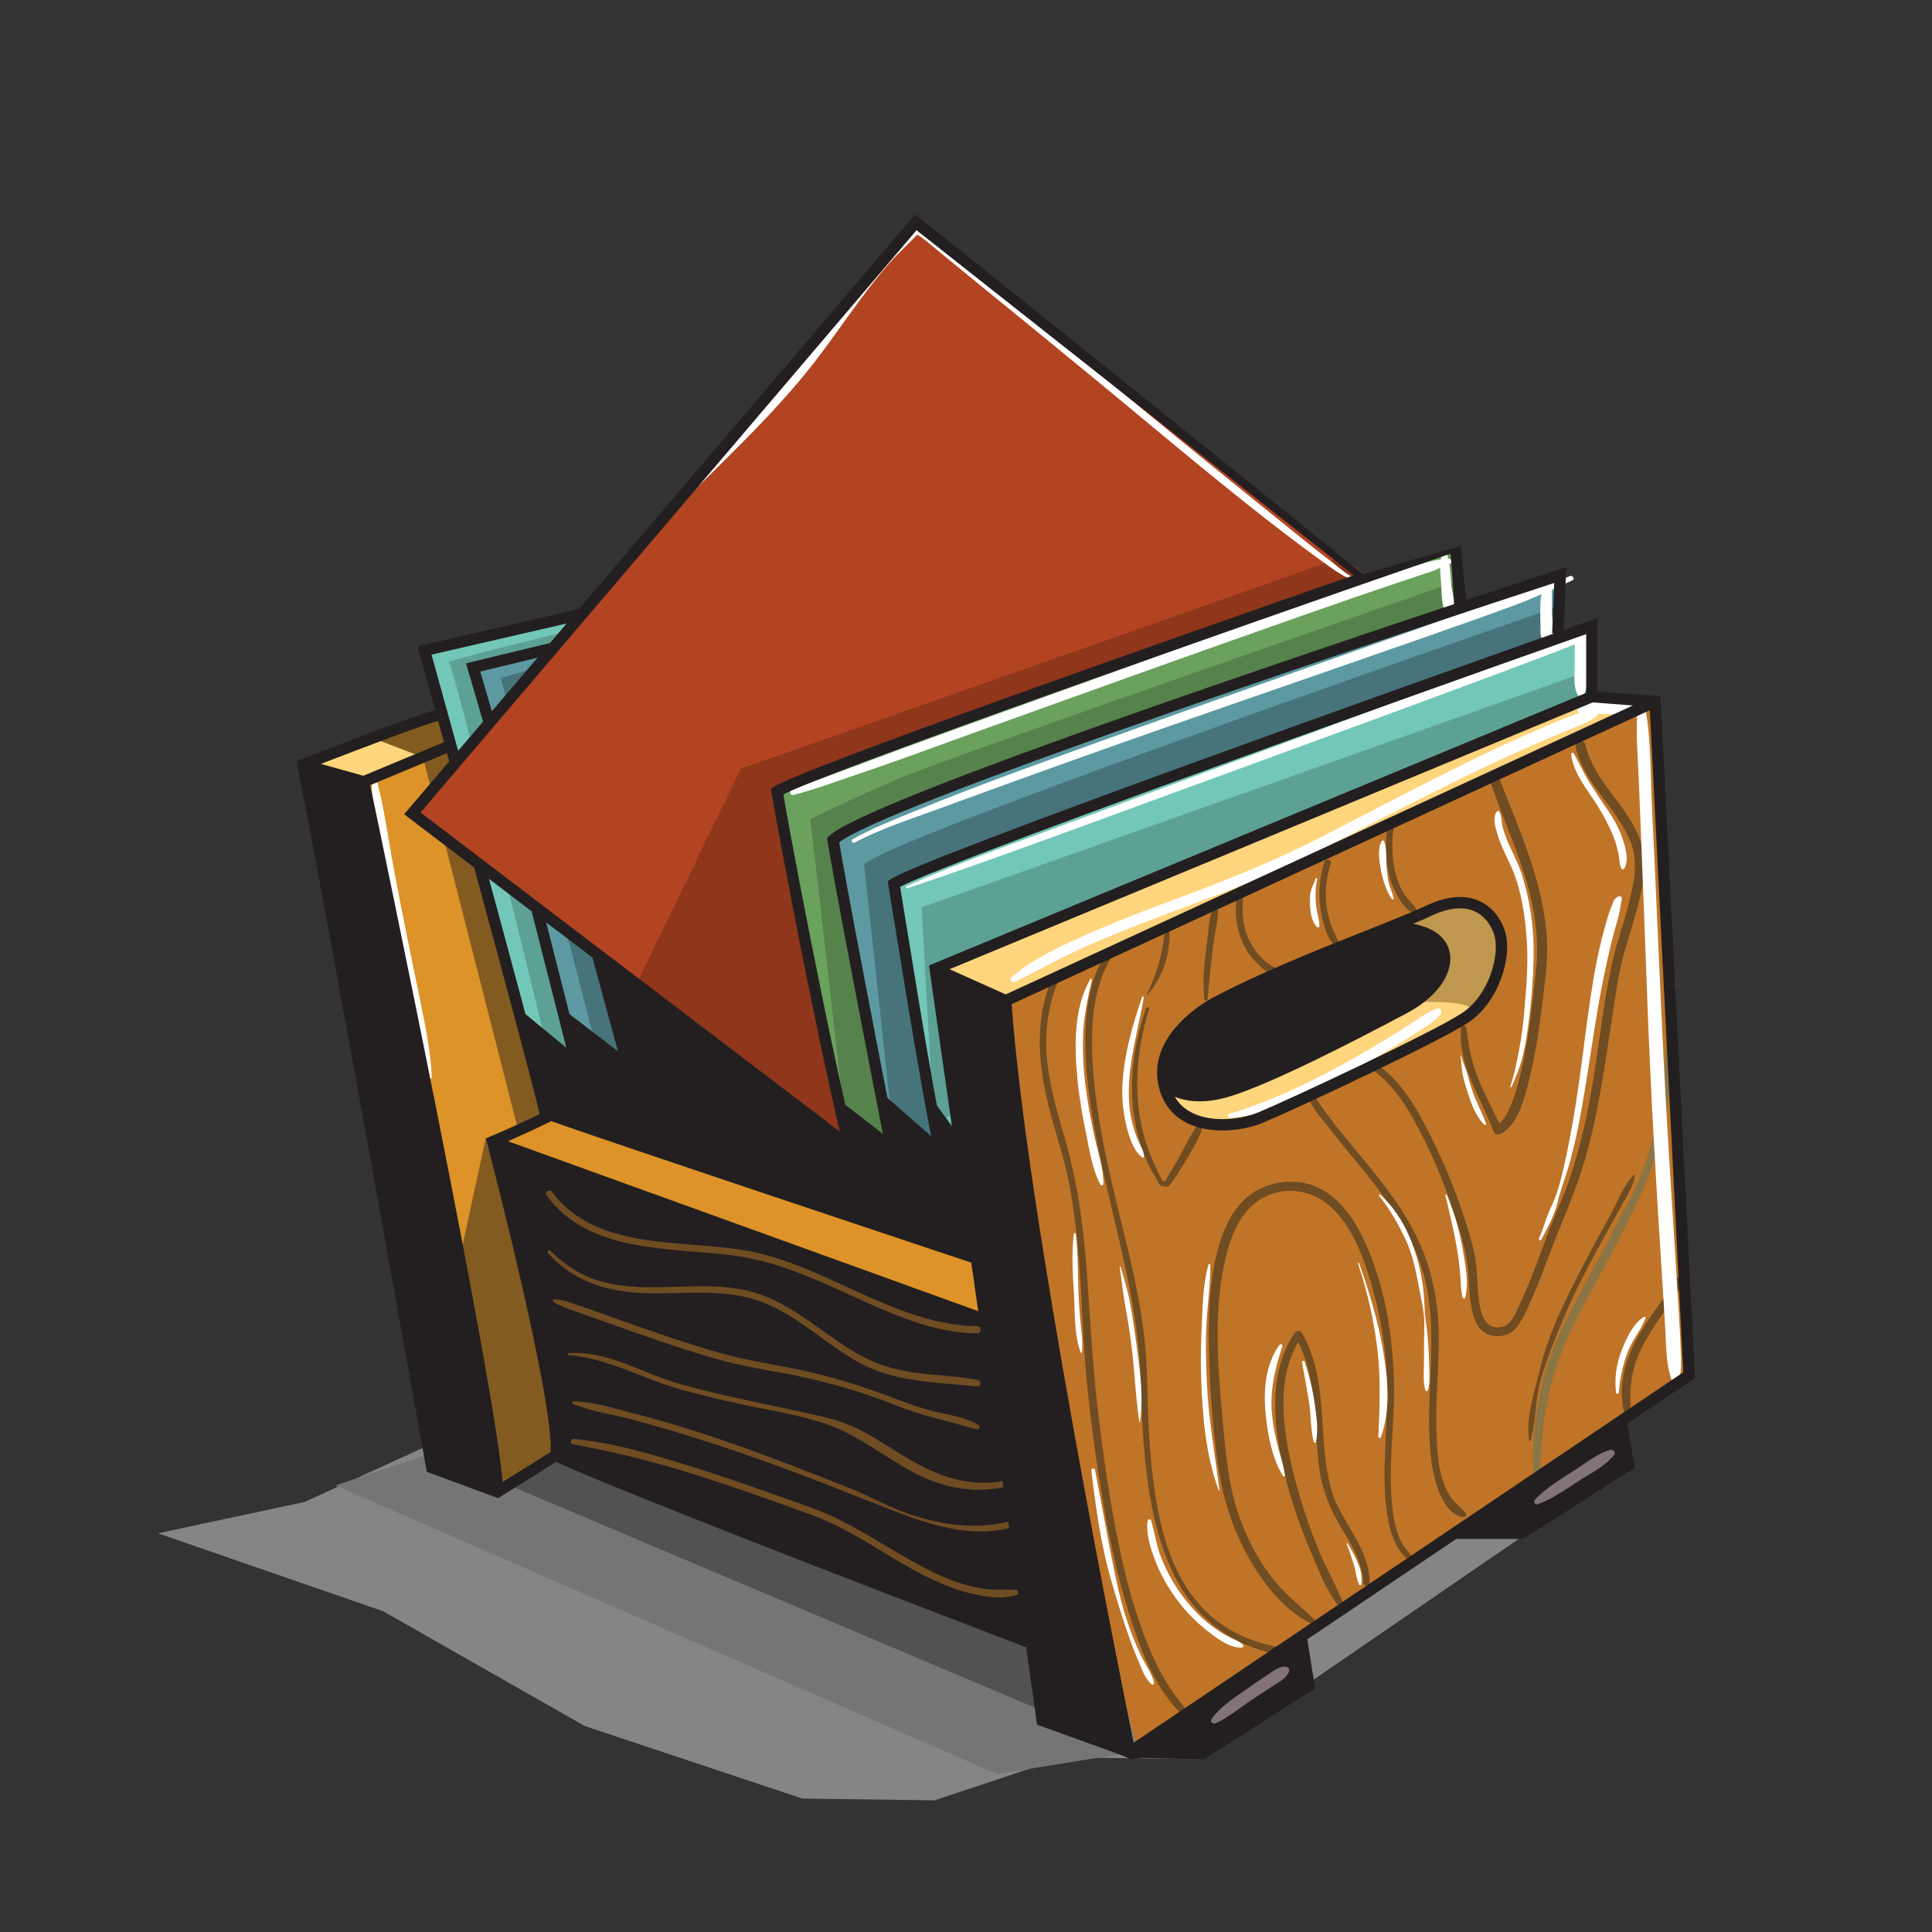 <?xml version="1.0" encoding="iso-8859-1"?>
<!-- Generator: Adobe Illustrator 21.1.0, SVG Export Plug-In . SVG Version: 6.00 Build 0)  -->
<svg version="1.1" id="Layer_1" xmlns="http://www.w3.org/2000/svg" xmlns:xlink="http://www.w3.org/1999/xlink" x="0px" y="0px"
	 viewBox="0 0 1000 1000" style="enable-background:new 0 0 1000 1000;" xml:space="preserve">
<rect x="0" y="0" width="1000" height="1000" fill="#333333" stroke="none"/>
<g>
	<g>
		<path style="fill:#F5F5F5;" d="M286.49,620.823l-0.232-1.073c0.184-0.039,0.36-0.072,0.543-0.111
			C286.698,620.041,286.595,620.437,286.49,620.823z M617.222,640.788c-5.929,0.987-11.851,2.01-17.764,3.06
			C603.823,641.931,610.24,641.121,617.222,640.788z"/>
	</g>
</g>
<g>
	<g>
		<polygon style="fill:#858585;" points="621.35,910.549 550.538,909.623 483.668,931.854 415.334,930.926 302.618,893.362 
			198.308,833.958 81.757,793.635 157.594,777.435 223.738,747.218 293.55,739.798 415.555,778.945 529.718,840.114 
			653.488,879.856 637.362,886.7 634.444,902.409 		"/>
		<polygon style="fill:#525252;" points="256.706,772.209 538.692,890.542 533.656,849.419 287.759,753.745 		"/>
		<polygon style="fill:#757575;" points="589.077,906.458 516.032,918.236 173.622,768.852 223.976,752.066 		"/>
	</g>
	<path style="fill:#DD9328;" d="M189.567,404.62l43.27-19.306c0,0,56.645,220.291,57.904,232.879
		c1.259,12.587,12.589,125.88,12.589,125.88l-46.624,28.136c0,0-20.093-131.358-32.681-191.78
		C211.438,520.007,189.567,404.62,189.567,404.62z"/>
	<path style="fill:#231F20;" d="M156.837,396.228l32.73,8.393c0,0,33.569,175.402,41.122,206.454
		c7.553,31.052,26.017,161.135,26.017,161.135l-36.087-14.268L156.837,396.228z"/>
	<polygon style="fill:#835B21;" points="268.456,585.896 218.941,392.032 232.837,385.315 282.723,579.183 	"/>
	<polygon style="fill:#5D99A1;" points="245.426,346.292 281.932,337.481 324.685,547.852 290.743,526.301 	"/>
	<polygon style="fill:#46747A;" points="324.686,551.208 270.975,352.588 277.129,345.874 259.225,350.91 308.461,541.697 	"/>
	<polygon style="fill:#73C7B8;" points="269.343,530.077 218.991,337.481 300.812,317.34 281.932,337.481 245.426,346.292 
		297.83,546.173 	"/>
	<path style="fill:#5DA195;" d="M297.27,549.53l-15.665-13.428c0,0-43.641-180.157-49.236-193.585
		c12.309-3.917,60.985-15.666,60.985-15.666l-6.714,9.511l-41.214,9.93L297.27,549.53z"/>
	<polygon style="fill:#B34422;" points="435.501,591.754 736.354,321.111 473.995,115.109 213.423,420.998 	"/>
	<path style="fill:#73C7B8;" d="M464.002,458.332c0,0,68.817-30.772,171.205-66.02c22.94-7.834,187.99-67.14,187.99-67.14
		l1.119,35.248L486.941,501.973l14.546,119.173h-8.951C492.536,621.146,464.002,497.496,464.002,458.332z"/>
	<polygon style="fill:#5DA195;" points="483.337,582.944 477.043,469.652 824.034,346.713 824.316,360.421 	"/>
	<path style="fill:#C07427;" d="M521.068,519.597l334.874-156.94l18.883,349.946L589.077,906.458c0,0-28.952-103.222-40.281-185.044
		C537.466,639.592,521.068,519.597,521.068,519.597z"/>
	<path style="fill:#231F20;" d="M255.867,591.771l252.612,90.639l25.177,167.009l-245.898-95.674c0,0-6.714-46.997-11.749-73.014
		C270.974,654.715,255.867,591.771,255.867,591.771z"/>
	<polygon style="fill:#DD9328;" points="255.867,591.771 285.707,576.652 502.221,650.922 508.479,682.41 	"/>
	<path style="fill:#8F361B;" d="M329.763,508.675l53.669-110.768c0,0,303.806-106.584,309.68-109.102
		c10.91,5.036,12.589,8.393,12.589,8.393S409.449,403.781,401.056,410.495c3.357,12.589,37.766,180.438,37.766,180.438
		L329.763,508.675z"/>
	<polygon style="fill:#231F20;" points="754.377,793.19 787.947,793.19 844.176,757.102 839.141,737.8 	"/>
	<polygon style="fill:#231F20;" points="588.207,905.648 621.777,905.648 678.006,869.56 672.971,850.258 	"/>
	<path style="fill:#231F20;" d="M601.635,559.041c0,0-4.196-13.428,10.071-26.017c14.267-12.588,38.605-23.498,38.605-23.498
		l72.175-29.374c0,0,22.659,2.518,24.338,12.589c1.679,10.07-6.714,20.98-13.428,26.017c-6.714,5.035-93.156,44.479-93.156,44.479
		S602.475,572.469,601.635,559.041z"/>
	<path style="fill:#6AA15D;" d="M442.74,606.599c0,0-41.963-182.395-39.165-199.74c12.309-5.035,350.246-123.647,350.246-123.647
		l2.238,30.772c0,0-307.164,101.269-323.389,120.851c2.798,18.463,32.45,177.359,32.45,177.359L442.74,606.599z"/>
	<path style="fill:#5D99A1;" d="M465.12,612.193l-32.45-177.359c0,0,57.069-31.332,182.955-73.294
		c29.654-8.953,191.348-63.223,191.348-63.223l-0.559,32.449c0,0-331.78,115.256-342.411,127.565
		c1.119,12.869,24.618,148.266,28.534,162.814C477.43,616.669,465.12,612.193,465.12,612.193z"/>
	<path style="fill:#46747A;" d="M485.26,590.933l-21.258-132.601c0,0,148.543-59.586,182.952-71.336
		c34.409-11.749,159.459-56.229,159.459-56.229l-0.003-16.784c0,0-347.446,120.012-359.195,133.44
		c2.518,21.82,13.464,124.194,13.464,124.194L485.26,590.933z"/>
	<path style="fill:#56824B;" d="M460.082,589.254l-27.413-154.42c0,0,16.224-10.911,38.883-20.143
		c22.659-9.231,284.506-100.708,284.506-100.708l-0.842-13.429c0,0-261.844,90.638-287.86,101.548
		c-26.017,10.91-47.864,21.898-47.864,21.898l17.269,151.391L460.082,589.254z"/>
	<polygon style="fill:#231F20;" points="269.295,522.674 297.83,546.173 291.116,522.114 324.685,547.852 309.579,495.259 
		349.862,526.031 438.822,590.933 433.227,568.553 460.082,589.254 453.929,563.517 485.26,590.933 480.225,565.755 
		495.331,586.457 505.962,650.239 389.027,612.753 282.723,576.386 	"/>
	<polygon style="fill:#FFD57D;" points="156.837,396.228 189.567,404.62 232.837,385.315 227.803,367.692 	"/>
	<path style="fill:#231F20;" d="M674.649,848.58l1.679,18.463l-56.229,37.766l-34.409,5.875l-46.997-20.142l-54.551-386.891
		l36.927,15.945c0,0,19.302,161.974,31.052,212.328c11.749,50.354,31.891,172.045,31.891,172.045L674.649,848.58z"/>
	<polygon style="fill:#FFD57D;" points="486.941,501.973 521.07,517.079 853.969,363.777 824.316,360.421 	"/>
	<g>
		<path style="fill:#FFD57D;" d="M725.843,480.991c0,0,18.464,0,20.981,11.75c2.518,11.749-3.357,19.303-13.428,26.017
			c-10.071,6.714-80.848,39.165-93.156,44.479c-12.309,5.315-34.409,5.035-38.605-4.196c3.357,9.232,9.232,27.695,42.802,22.659
			c22.659-9.231,118.333-57.907,118.333-57.907s20.142-21.82,14.268-39.444c-5.875-17.624-19.303-20.142-26.856-17.624
			C742.628,469.242,725.843,480.991,725.843,480.991z"/>
		<path style="opacity:0.5;fill:#835B21;" d="M722.486,480.152c0,0,22.659-1.679,24.338,12.589
			c1.679,14.267-13.428,26.017-13.428,26.017s28.534-1.679,29.373,5.035c7.554-10.91,19.303-26.017,14.268-39.444
			c-5.036-13.428-19.303-20.142-26.856-17.624C742.628,469.242,722.486,480.152,722.486,480.152z"/>
	</g>
	<polygon style="fill:#835B21;" points="218.941,392.032 192.924,381.961 227.803,367.692 232.837,385.315 	"/>
	<path style="fill:#835B21;" d="M251.392,589.255l-13.428,62.104l18.743,120.851l31.052-18.464c0,0-6.155-64.9-13.428-89.518
		C267.058,639.609,251.392,589.255,251.392,589.255z"/>
	<polygon style="fill:#858585;" points="792.164,792.373 755.237,792.373 675.51,847.763 677.188,866.226 677.188,871.262 	"/>
</g>
<g>
	<g>
		<path style="fill:#6F4C22;" d="M296.491,747.543c21.299,3.931,42.005,8.964,62.665,15.536c20.7,6.587,41.231,13.82,61.62,21.315
			c18.726,6.883,35.102,18.878,52.488,28.412c8.256,4.527,16.862,8.472,25.933,11.056c8.197,2.334,18.874,4.351,27.157,1.672
			c1.475-0.477,1.129-2.49-0.354-2.614c-4.477-0.374-8.974,0.115-13.479-0.238c-4.977-0.392-9.874-1.533-14.645-2.962
			c-9.554-2.859-18.489-7.527-27.135-12.42c-16.878-9.552-32.956-20.651-51.367-27.157c-20.163-7.125-40.252-14.464-60.678-20.813
			c-19.962-6.204-40.918-12.671-61.832-14.535C295.293,744.653,294.944,747.258,296.491,747.543L296.491,747.543z"/>
	</g>
	<g>
		<path style="fill:#6F4C22;" d="M296.681,726.713c9.163,3.788,19.501,5.177,29.081,7.689c9.718,2.55,19.378,5.331,28.981,8.287
			c19.999,6.158,39.866,13.033,59.445,20.421c18.321,6.913,36.407,14.467,54.769,21.259c17.358,6.421,36.599,11.251,54.956,6.2
			c2.028-0.558,1.175-3.641-0.865-3.142c-19.335,4.721-38.122,1.723-56.533-5.241c-8.731-3.303-16.777-7.919-25.417-11.391
			c-9.718-3.905-19.463-7.743-29.245-11.489c-19.085-7.308-38.197-14.311-57.732-20.344c-9.601-2.965-19.269-5.693-29.011-8.155
			c-9.118-2.306-18.776-5.404-28.247-5.447C296.028,725.357,296.003,726.433,296.681,726.713L296.681,726.713z"/>
	</g>
	<g>
		<path style="fill:#6F4C22;" d="M294.345,701.351c21.025,1.863,38.821,12.562,58.804,18.066
			c12.132,3.341,24.297,6.195,36.637,8.678c12.362,2.488,24.894,4.68,36.892,8.625c16.387,5.389,30.188,16.706,45.172,24.891
			c15.316,8.367,31.562,11.67,48.811,7.974c2.061-0.442,1.182-3.552-0.865-3.143c-18.239,3.648-34.669-2.473-50.189-11.744
			c-6.852-4.094-13.529-8.474-20.453-12.447c-7.964-4.57-15.946-7.338-24.883-9.348c-23.926-5.38-48.051-9.85-71.706-16.343
			c-19.554-5.366-37.27-17.537-58.219-16.173C293.719,700.428,293.728,701.296,294.345,701.351L294.345,701.351z"/>
	</g>
	<g>
		<path style="fill:#6F4C22;" d="M286.455,673.746c3.392,2.456,7.466,3.617,11.376,5.014c4.921,1.757,9.843,3.517,14.768,5.267
			c9.835,3.496,19.669,6.992,29.555,10.344c9.857,3.344,19.777,6.504,29.794,9.335c10.206,2.885,20.44,4.71,30.87,6.544
			c16.778,2.95,33.071,7.165,49.168,12.748c9.153,3.175,17.802,7.116,27.191,9.694c4.675,1.284,9.387,2.436,14.072,3.688
			c4.102,1.096,8.117,2.65,12.289,3.411c1.309,0.238,2.107-1.433,0.919-2.182c-6.777-4.273-16.14-5.321-23.81-7.285
			c-9.397-2.406-18.024-6.002-27.09-9.295c-16.527-6.002-33.271-10.588-50.551-13.816c-9.868-1.845-19.644-3.476-29.344-6.106
			c-10.49-2.846-20.846-6.178-31.147-9.64c-9.909-3.33-19.755-6.847-29.603-10.353c-4.943-1.761-9.885-3.522-14.851-5.219
			c-4.313-1.473-8.664-3.309-13.27-3.389C286.078,672.494,285.951,673.382,286.455,673.746L286.455,673.746z"/>
	</g>
	<g>
		<path style="fill:#6F4C22;" d="M283.657,648.608c13.13,14.688,30.624,20.048,49.84,20.715c19.101,0.662,38.785-2.451,57.369,3.385
			c20.253,6.358,35.544,22.485,53.821,32.591c18.354,10.147,40.751,10.238,61.168,12.33c1.865,0.191,2.238-2.848,0.438-3.245
			c-9.72-2.146-19.918-2.337-29.788-3.511c-11.181-1.33-21.272-3.862-31.168-9.34c-17.556-9.719-31.955-24.205-51.022-31.271
			c-17.429-6.458-36.759-4.12-54.921-3.973c-9.2,0.074-18.438-0.458-27.375-2.778c-10.417-2.705-19.588-8.549-27.13-16.135
			C284.091,646.571,282.912,647.775,283.657,648.608L283.657,648.608z"/>
	</g>
	<g>
		<path style="fill:#6F4C22;" d="M282.826,618.622c22.037,30.534,64.576,26.845,97.746,31.391
			c21.32,2.922,40.527,11.626,59.944,20.497c20.411,9.325,42.438,19.596,65.34,19.582c2.34-0.002,2.334-3.583,0-3.626
			c-44.024-0.827-79.371-32.918-122.177-39.591c-32.481-5.065-75.925-0.095-97.958-29.945
			C284.455,615.218,281.555,616.859,282.826,618.622L282.826,618.622z"/>
	</g>
	<g>
		<path style="fill:#6F4C22;" d="M544.418,506.508c-9.668,23.194-6.771,47.25-0.389,70.869c3.131,11.586,6.955,22.971,9.236,34.769
			c2.6,13.449,4.154,27.087,5.237,40.735c1.792,22.588,2.106,45.251,4.571,67.784c1.842,16.833,4.08,33.64,6.783,50.355
			c3.562,22.027,8.184,43.997,14.909,65.291c5.483,17.364,12.637,36.354,25.562,49.65c1.647,1.695,4.075-0.813,2.563-2.563
			c-10.509-12.167-17.211-26.881-22.514-41.931c-6.252-17.747-10.388-36.17-13.786-54.651c-3.302-17.954-5.849-36.03-8.01-54.154
			c-2.36-19.772-3.796-39.485-5.007-59.364c-1.713-28.149-4.298-56.064-12.176-83.236c-3.812-13.149-7.722-26.32-9.301-39.965
			c-1.688-14.579,0.121-29.075,5.769-42.637C548.757,505.33,545.292,504.41,544.418,506.508L544.418,506.508z"/>
	</g>
	<g>
		<path style="fill:#6F4C22;" d="M572.315,493.502c-7.898,12.669-10.215,27.704-10.523,42.397
			c-0.377,18.013,2.416,36.061,5.768,53.705c6.778,35.68,17.958,70.9,21.671,107.106c1.542,15.032,1.369,30.265,2.37,45.343
			c1.055,15.913,2.805,31.874,6.779,47.348c3.666,14.275,9.034,28.275,18.162,40.003c9.307,11.956,22.119,20.58,36.644,24.862
			c2.727,0.804,5.51,1.414,8.301,1.946c2.291,0.438,3.256-3.086,0.964-3.496c-16.268-2.907-30.866-9.913-41.869-22.42
			c-10.165-11.553-16.231-26.753-19.694-41.586c-3.721-15.94-5.333-32.27-6.255-48.586c-0.849-15.021-0.565-30.175-2.062-45.149
			c-3.472-34.773-14.848-68.515-21.395-102.76c-3.355-17.552-5.981-35.376-5.961-53.283c0.017-14.964,2.16-30.699,10.15-43.647
			C576.567,493.34,573.518,491.574,572.315,493.502L572.315,493.502z"/>
	</g>
	<g>
		<path style="fill:#6F4C22;" d="M680.505,838.448c-8.019-7.578-16.39-14.172-23.093-23.081
			c-6.513-8.656-11.523-18.406-15.304-28.533c-6.043-16.188-7.566-32.983-9.12-50.021c-2.614-28.645-5.28-58.969,1.732-87.192
			c2.9-11.673,8.311-24.037,19.463-29.903c11.097-5.836,24.522-3.829,33.838,4.209c10.324,8.908,16.017,22.621,20.119,35.283
			c4.497,13.88,7.475,28.261,8.982,42.772c1.865,17.94,0.235,35.665-0.331,53.629c-0.337,10.717-0.214,21.572,1.896,32.121
			c0.878,4.386,2.303,8.632,4.414,12.579c0.979,1.831,2.194,3.496,3.618,5.002c0.738,0.781,1.575,1.462,2.402,2.143
			c0.205,0.169,2.034-1.205,0.672-0.757c-0.834,0.273-1.307,1.441-0.553,2.094c0.736,0.641,1.703,1.053,2.548,1.517
			c1.553,0.854,2.931-1.627,1.367-2.337c-0.745-0.34-1.724-0.646-2.396-1.147c-0.101,0.764-0.2,1.527-0.3,2.291
			c0.54-0.225,2.131-0.863,1.28-2.176c-1.847-2.848-4.362-5.087-6.021-8.16c-4.059-7.523-5.056-16.671-5.575-25.052
			c-1.104-17.788,1.413-35.507,1.411-53.28c-0.002-26.444-4.408-55.072-15.765-79.085c-5.18-10.95-12.904-21.935-24.298-26.998
			c-10.689-4.75-24.26-3.147-33.782,3.57c-10.154,7.164-15.094,19.543-17.957,31.188c-3.59,14.594-4.205,29.915-4.062,44.88
			c0.201,21.289,1.83,43.121,4.77,64.223c2.266,16.277,7.144,32.056,15.018,46.508c7.457,13.689,19.011,29.043,33.468,35.732
			C680.205,841.049,681.632,839.514,680.505,838.448L680.505,838.448z"/>
	</g>
	<g>
		<path style="fill:#6F4C22;" d="M695.788,831.505c-3.549-9.799-9.001-18.963-13.006-28.614
			c-5.134-12.374-9.37-25.112-12.715-38.083c-5.892-22.843-10.671-52.244,3.703-73.001c-1.152,0-2.305,0-3.457,0
			c12.284,20.873,9.326,45.351,12.591,68.422c1.531,10.821,5.208,20.146,10.733,29.503c5.476,9.273,11.532,18.379,12.026,29.483
			c0.093,2.09,3.251,2.11,3.259,0c0.04-9.983-4.555-18.617-9.488-27.015c-2.581-4.393-5.183-8.756-7.399-13.349
			c-2.773-5.75-4.165-11.925-5.202-18.188c-3.984-24.083-0.329-48.856-13.062-70.876c-0.802-1.386-2.616-1.194-3.457,0
			c-14.598,20.743-10.913,49.727-5.451,72.895c3.257,13.816,8.026,27.267,13.531,40.338c4.184,9.933,8.475,21.287,15.516,29.58
			C694.628,833.446,696.166,832.549,695.788,831.505L695.788,831.505z"/>
	</g>
	<g>
		<path style="fill:#6F4C22;" d="M602.817,481.805c-0.791,11.167-4.178,22.544-9.07,32.595c-0.129,0.266,0.22,0.587,0.433,0.334
			c7.73-9.206,11.588-20.952,11.116-32.929C605.233,480.195,602.93,480.22,602.817,481.805L602.817,481.805z"/>
	</g>
	<g>
		<path style="fill:#6F4C22;" d="M593.21,521.879c-8.906,25.659-10.622,53.495,0.323,78.888c1.326,3.077,3.024,5.938,4.728,8.816
			c0.807,1.361,1.607,4.354,3.539,4.371c0.913,0.008,2.57,0.74,3.319-0.151c1.441-1.713,2.692-3.599,3.907-5.477
			c3.079-4.761,6.034-9.607,8.815-14.548c2.197-3.9,4.614-8.365,4.875-12.917c0.059-1.011-1.257-1.179-1.753-0.476
			c-4.932,6.989-8.465,15.075-12.81,22.444c-1.065,1.809-2.166,3.597-3.253,5.392c-1.258,2.074-1.035,3.092-3.102,3.304
			c-0.141,0.015-3.107-6.319-3.433-7.013c-1.548-3.309-2.948-6.691-4.185-10.128c-8.336-23.171-6.61-48.819,0.575-72.078
			C595.067,521.308,593.546,520.91,593.21,521.879L593.21,521.879z"/>
	</g>
	<g>
		<path style="fill:#6F4C22;" d="M676.193,565.142c1.587,7.169,8.174,14.03,12.587,19.73c5.32,6.873,10.954,13.5,16.439,20.239
			c11.836,14.542,22.903,29.812,29.426,47.55c12.216,33.221,1.944,68.205,6.114,102.378c0.8,6.556,2.263,13.095,4.987,19.134
			c2.226,4.932,6.05,10.752,11.906,11.074c1.242,0.068,1.534-1.395,0.908-2.193c-1.756-2.239-3.955-3.833-5.887-5.92
			c-2.329-2.517-3.927-5.705-5.165-8.871c-2.815-7.197-3.468-15.273-3.867-22.919c-0.875-16.708,0.818-33.416,1.07-50.117
			c0.267-17.736-2.57-35.066-9.743-51.356c-7.252-16.472-18.507-30.806-29.922-44.562c-4.859-5.857-9.776-11.666-14.471-17.658
			c-2.382-3.039-4.667-6.152-6.86-9.33c-1.935-2.804-3.462-5.758-5.989-8.071C677.038,563.618,675.993,564.237,676.193,565.142
			L676.193,565.142z"/>
	</g>
	<g>
		<path style="fill:#6F4C22;" d="M640.06,464.179c-1.175,8.944,0.011,17.765,4.177,25.814c1.94,3.747,4.719,7.06,7.794,9.919
			c2.618,2.434,6.236,5.686,9.94,5.794c0.864,0.025,1.644-1.104,1.07-1.864c-2.098-2.777-5.786-4.225-8.425-6.516
			c-2.974-2.581-5.335-5.742-7.256-9.158c-4.087-7.27-4.808-15.86-3.768-23.989C643.883,461.92,640.351,461.955,640.06,464.179
			L640.06,464.179z"/>
	</g>
	<g>
		<path style="fill:#6F4C22;" d="M625.072,517.056c0.724-8.915,1.692-17.97,2.733-26.89c0.785-6.73,3.02-14.126,2.488-20.924
			c-0.069-0.881-1.329-1.41-1.797-0.487c-2.804,5.552-2.953,12.786-3.768,18.852c-0.653,4.88-1.174,9.773-1.567,14.68
			c-0.41,5.098-0.193,9.73,0.166,14.769C623.408,518.183,624.981,518.176,625.072,517.056L625.072,517.056z"/>
	</g>
	<g>
		<path style="fill:#8C7545;" d="M797.328,761.3c0.451-20.545,3.047-40.768,10.383-60.058c6.625-17.42,16.44-33.512,25.107-49.948
			c10.935-20.736,21.783-41.292,27.286-64.233c5.502-22.936,6.646-46.785,6.965-70.283c0.052-3.825,0.058-7.639-0.329-11.447
			c-0.207-2.039-2.957-2.037-3.166,0c-1.217,11.848-0.519,23.969-1.151,35.875c-0.649,12.229-2.022,24.416-4.339,36.445
			c-2.304,11.961-5.764,23.698-10.601,34.883c-2.299,5.315-4.989,10.451-7.919,15.442c-3.08,5.246-5.543,10.927-8.328,16.341
			c-8.621,16.764-18.441,32.979-25.807,50.362c-7.429,17.537-11.015,35.908-11.853,54.896c-0.172,3.903-0.123,7.82-0.059,11.725
			C793.559,763.757,797.273,763.755,797.328,761.3L797.328,761.3z"/>
	</g>
	<g>
		<path style="fill:#6F4C22;" d="M706.436,551.256c14.71,8.04,23.762,24.634,30.983,39.09c8.129,16.271,14.193,33.461,19.283,50.894
			c1.895,6.491,2.977,12.666,3.404,19.423c0.425,6.704,0.606,13.572,2.425,20.08c1.375,4.924,4.371,9.451,9.636,10.569
			c4.747,1.009,9.91-0.45,12.843-4.313c3.664-4.829,6.062-10.676,8.442-16.203c3.104-7.21,5.898-14.55,8.676-21.891
			c6.068-16.045,13.221-31.668,18.073-48.144c7.13-24.21,10.45-49.336,14.254-74.222c1.728-11.305,3.249-22.743,6.329-33.774
			c2.962-10.617,6.655-21.009,8.809-31.841c1.351-6.797,2.407-14.457,0.805-21.29c-1.563-6.668-4.879-12.828-8.668-18.474
			c-7.846-11.69-17.826-21.582-21.145-35.729c-0.764-3.254-5.776-1.874-5.001,1.379c4.626,19.398,21.652,31.324,28.594,49.48
			c3.979,10.406,1.312,22.04-1.366,32.452c-2.659,10.331-6.364,20.378-8.612,30.815c-5.226,24.269-7.238,49.209-12.062,73.575
			c-2.453,12.391-5.567,24.643-9.582,36.622c-2.742,8.178-6.348,15.959-9.503,23.964c-5.508,13.98-10.201,28.315-16.652,41.907
			c-1.842,3.879-3.955,9.798-8.427,11.021c-6.744,1.843-10.004-2.519-11.523-8.487c-1.721-6.757-1.619-13.964-2.147-20.878
			c-0.503-6.567-2.013-12.614-3.891-18.907c-5.104-17.102-11.727-33.989-19.688-49.96c-7.317-14.68-17.16-32.581-32.574-40.091
			C706.202,547.374,704.497,550.196,706.436,551.256L706.436,551.256z"/>
	</g>
	<g>
		<path style="fill:#6F4C22;" d="M685.469,446.089c-2.4,7.688-3.126,15.52-2.073,23.511c0.835,6.338,2.985,16.113,8.076,20.473
			c0.783,0.671,1.886,0.031,1.688-0.982c-0.622-3.181-2.537-6.045-3.718-9.052c-1.199-3.059-1.989-6.261-2.591-9.484
			c-1.468-7.867-0.455-15.983,1.981-23.538C689.523,444.872,686.137,443.947,685.469,446.089L685.469,446.089z"/>
	</g>
	<g>
		<path style="fill:#6F4C22;" d="M718.269,425.964c-1.237,9.028-1.384,18.09,0.741,26.998c0.971,4.074,2.655,7.972,4.799,11.558
			c1.854,3.101,4.692,7.327,8.408,8.143c0.891,0.196,1.416-0.646,1.089-1.415c-1.352-3.177-4.604-5.556-6.506-8.476
			c-2.13-3.273-3.473-6.973-4.484-10.721c-2.24-8.3-1.888-17.203-0.757-25.642C721.809,424.542,718.524,424.1,718.269,425.964
			L718.269,425.964z"/>
	</g>
	<g>
		<path style="fill:#6F4C22;" d="M756.276,532.164c-1.712,19.179,10.454,36.304,16.8,53.484c0.543,1.47,1.943,2.023,3.356,1.366
			c9.404-4.375,12.685-19.06,14.985-27.989c3.728-14.468,5.662-29.403,7.418-44.218c0.784-6.618,1.704-13.271,1.938-19.935
			c0.361-10.35-1.012-20.721-3.291-30.801c-4.923-21.776-14.32-42.744-22.42-63.478c-1.095-2.804-5.58-1.706-4.602,1.269
			c6.416,19.542,15.341,38.148,20.729,58.051c2.698,9.964,4.253,20.157,4.427,30.481c0.117,6.965-0.805,13.861-1.56,20.77
			c-1.562,14.292-3.396,28.591-6.529,42.633c-1.413,6.333-3.105,12.709-5.676,18.681c-1.716,3.986-3.901,8.269-7.724,10.589
			c1.041,0.274,2.084,0.547,3.126,0.82c-3.872-7.734-7.767-15.493-11.257-23.408c-4.074-9.242-5.834-18.346-6.966-28.315
			C758.831,530.409,756.435,530.376,756.276,532.164L756.276,532.164z"/>
	</g>
	<g>
		<path style="fill:#6F4C22;" d="M843.852,732.765c0.002-7.331-0.294-14.808,1.252-22.06c1.336-6.261,3.938-12.098,7.07-17.647
			c3.136-5.559,6.869-10.77,10.516-15.998c1.835-2.63,3.656-5.27,5.455-7.925c1.674-2.468,4.55-5.416,4.219-8.545
			c-0.082-0.771-0.806-1.632-1.686-1.284c-2.849,1.126-3.959,4.149-5.565,6.627c-1.971,3.036-4.052,5.997-6.138,8.956
			c-4.096,5.813-8.213,11.615-11.669,17.842c-6.762,12.178-10.104,26.892-6.113,40.393
			C841.624,734.585,843.852,734.31,843.852,732.765L843.852,732.765z"/>
	</g>
</g>
<g>
	<g>
		<path style="fill:#827377;" d="M795.885,778.638c8.211-3.082,15.503-8.422,22.868-13.102c5.683-3.61,12.701-7.144,16.799-12.622
			c0.937-1.254-0.599-2.782-1.892-2.462c-6.44,1.596-12.38,6.463-17.852,10.046c-7.312,4.788-15.305,9.315-21.33,15.725
			C793.556,777.202,794.453,779.176,795.885,778.638L795.885,778.638z"/>
	</g>
	<g>
		<path style="fill:#827377;" d="M629.302,891.929c6.984-3.206,13.397-8.711,19.833-12.918c3.419-2.236,6.855-4.441,10.266-6.688
			c3.046-2.009,6.543-3.731,7.854-7.29c0.448-1.219-0.69-2.359-1.836-2.412c-3.533-0.16-6.41,2.33-9.237,4.193
			c-3.843,2.531-7.636,5.121-11.39,7.779c-6.072,4.301-13.398,8.958-17.687,15.139C626.093,891.188,627.986,892.533,629.302,891.929
			L629.302,891.929z"/>
	</g>
</g>
<g>
	<g>
		<path style="fill:#FFFFFF;" d="M847.555,367.293c-0.983,12.151,0.191,24.552,0.681,36.716c0.493,12.259,0.986,24.518,1.473,36.777
			c1.017,25.613,2.002,51.228,2.929,76.846c1.702,47.06,4.489,94.021,7.485,141.014c0.6,9.42,1.191,18.84,1.77,28.262
			c0.561,9.155,0.255,19.704,3.716,28.279c0.612,1.515,2.861,1.797,3.364,0c1.688-6.041,1.167-12.368,0.889-18.586
			c-0.312-6.948-0.693-13.888-1.117-20.83c-0.781-12.751-1.587-25.5-2.391-38.25c-1.453-23.057-2.951-46.113-4.206-69.183
			c-2.688-49.377-4.532-98.809-6.969-148.2c-0.87-17.653-0.49-35.965-3.476-53.406C851.275,364.236,847.734,365.074,847.555,367.293
			L847.555,367.293z"/>
	</g>
	<g>
		<path style="fill:#FFFFFF;" d="M817.727,368.997c4.721,0.659,9.431,0.566,14.187,0.616c4.381,0.046,9.466,1.119,12.936-2.103
			c0.812-0.753,0.812-2.2,0-2.953c-3.468-3.217-8.575-2.185-12.936-1.892c-5.052,0.34-9.999,0.888-14.608,3.101
			C816.003,366.393,816.221,368.786,817.727,368.997L817.727,368.997z"/>
	</g>
	<g>
		<path style="fill:#FFFFFF;" d="M815.351,327.011c-0.398,5.691-0.244,11.425-0.27,17.129c-0.023,5.306-1,11.605,1.967,16.273
			c0.546,0.857,1.752,0.857,2.298,0c2.739-4.312,1.994-9.833,1.973-14.743c-0.027-6.21,0.158-12.462-0.276-18.658
			C820.785,323.345,815.608,323.345,815.351,327.011L815.351,327.011z"/>
	</g>
	<g>
		<path style="fill:#FFFFFF;" d="M800.445,299.766c-2.386,4.701-3.104,9.451-3.208,14.703c-0.059,2.987,0.036,5.977,0.105,8.962
			c0.066,2.907-0.4,5.995,1.407,8.422c0.994,1.336,2.656,1.359,3.646,0c2.643-3.624,1.032-10.15,0.924-14.409
			c-0.142-5.592-0.123-11.283,0.119-16.867C803.507,299.007,801.167,298.343,800.445,299.766L800.445,299.766z"/>
	</g>
	<g>
		<path style="fill:#FFFFFF;" d="M746.198,287.574c-1.278,4.832-0.683,9.597-0.271,14.59c0.378,4.574-0.159,12.298,3.271,15.799
			c0.638,0.651,1.827,0.525,2.271-0.293c2.277-4.195,0.14-10.981-0.302-15.506c-0.485-4.964-0.621-9.822-1.96-14.59
			C748.793,286.099,746.597,286.067,746.198,287.574L746.198,287.574z"/>
	</g>
	<g>
		<path style="fill:#FFFFFF;" d="M410.73,411.481c11.372-2.941,22.497-7.148,33.618-10.896
			c22.435-7.561,44.634-15.871,66.911-23.879c53.907-19.377,107.808-38.777,161.861-57.741
			c17.147-6.017,34.309-12.001,51.545-17.758c5.628-1.881,11.275-3.701,16.885-5.635c2.999-1.033,6.273-3.354,9.007-3.85
			c1.601-0.29,0.92-2.723-0.671-2.435c0.691-0.125-0.814,0.022-1.383,0.076c-0.918,0.087-1.842,0.201-2.659,0.265
			c-2.66,0.205-5.101,0.775-7.657,1.534c-7.425,2.202-14.753,4.703-22.084,7.195c-22.373,7.604-44.649,15.492-66.915,23.402
			c-53.998,19.185-107.872,38.719-161.763,58.202c-25.904,9.365-51.645,19.161-77.463,28.73
			C408.24,409.332,408.897,411.956,410.73,411.481L410.73,411.481z"/>
	</g>
	<g>
		<path style="fill:#FFFFFF;" d="M442.326,436.136c13.559-7.193,28.606-12.017,42.974-17.287c24.7-9.06,49.437-18.022,74.219-26.856
			c57.144-20.371,114.565-39.953,171.823-60.002c17.696-6.195,35.412-12.351,52.991-18.873c10.112-3.752,19.651-8.341,29.477-12.689
			c1.513-0.67,0.204-2.885-1.297-2.22c-4.867,2.153-10.312,3.165-15.338,4.877c-8.535,2.907-17.019,5.967-25.524,8.955
			c-24.301,8.536-48.539,17.254-72.837,25.799c-57.407,20.186-114.81,40.436-171.941,61.391
			c-18.151,6.657-36.206,13.567-54.09,20.913c-10.587,4.349-21.472,8.641-31.477,14.249
			C440.168,435.03,441.178,436.744,442.326,436.136L442.326,436.136z"/>
	</g>
	<g>
		<path style="fill:#FFFFFF;" d="M469.674,459.778c36.525-12.258,72.64-25.555,108.814-38.82
			c55.541-20.366,111.147-40.552,166.635-61.067c16.824-6.221,33.634-12.48,50.411-18.828c5.706-2.159,11.418-4.305,17.078-6.58
			c1.999-0.805,3.997-1.614,5.99-2.434c0.812-0.334,1.662-0.782,2.523-1.265c0.31-0.174,0.618-0.349,0.928-0.523
			c0.786-0.446,0.561-0.357,0.39-0.287c2.073-0.861,1.165-4.282-0.939-3.407c-4.059,1.688-9.666,3.212-14.214,4.887
			c-8.16,3.005-16.271,6.152-24.415,9.197c-23.603,8.821-47.217,17.609-70.84,26.375c-55.442,20.573-110.884,41.151-166.324,61.73
			c-25.661,9.525-51.518,18.693-76.515,29.89C468.554,458.935,469.014,460,469.674,459.778L469.674,459.778z"/>
	</g>
	<g>
		<path style="fill:#FFFFFF;" d="M474.197,121.162c3.749,1.973,7.094,5.161,10.351,7.819c6.825,5.57,13.602,11.194,20.441,16.747
			c20.234,16.427,40.386,32.956,60.524,49.499c39.309,32.291,78.035,65.751,119.236,95.638c4.746,3.442,9.472,6.974,14.931,9.139
			c0.854,0.338,1.221-1.038,0.379-1.372c-3.327-1.319-7.604-5.449-10.752-7.819c-7.172-5.4-14.165-11.043-21.142-16.692
			c-20.371-16.492-40.813-32.893-61.107-49.48c-22.42-18.324-44.778-36.725-67.204-55.043c-16.81-13.73-33.48-27.778-51.097-40.474
			c-4.382-3.158-8.978-7.149-14.03-9.219C474,119.605,473.516,120.804,474.197,121.162L474.197,121.162z"/>
	</g>
	<g>
		<path style="fill:#FFFFFF;" d="M637.2,578.655c4.146-0.6,8.278-0.882,12.329-2.002c4.576-1.264,9.096-2.786,13.51-4.532
			c10.126-4.005,19.99-8.722,29.619-13.797c9.998-5.272,19.781-10.95,29.42-16.852c4.25-2.602,8.46-5.269,12.644-7.978
			c3.78-2.448,8.006-4.861,10.883-8.404c1.064-1.31,0.124-3.686-1.787-3.068c-3.995,1.291-7.484,3.852-10.963,6.131
			c-4.137,2.711-8.317,5.357-12.521,7.963c-9.223,5.717-18.612,11.166-28.16,16.322c-9.452,5.106-19.055,9.942-28.93,14.179
			c-4.573,1.963-9.2,3.827-13.893,5.483c-4.216,1.488-8.394,3.362-12.784,4.253C635.031,576.665,635.718,578.869,637.2,578.655
			L637.2,578.655z"/>
	</g>
	<g>
		<path style="fill:#FFFFFF;" d="M525.143,508.236c9.614-4.512,18.797-9.847,28.382-14.425c10.394-4.965,21.05-9.386,31.761-13.619
			c21.397-8.458,43.147-16.002,64.442-24.727c22.405-9.18,43.721-20.696,65.244-31.737c23.355-11.981,46.771-23.859,70.701-34.663
			c6.941-3.134,13.93-6.172,20.959-9.106c6.504-2.716,13.342-4.965,19.273-8.823c2.051-1.334,0.655-4.06-1.573-3.733
			c-6.274,0.918-12.081,3.481-17.918,5.872c-6.093,2.494-12.145,5.092-18.158,7.774c-12.002,5.353-23.852,11.042-35.627,16.875
			c-23.426,11.603-46.482,23.928-69.758,35.825c-20.786,10.626-42.113,19.445-63.946,27.679
			c-21.281,8.025-42.732,15.765-63.355,25.402c-11.287,5.274-22.805,10.803-32.15,19.172
			C522.138,507.149,523.765,508.884,525.143,508.236L525.143,508.236z"/>
	</g>
	<g>
		<path style="fill:#FFFFFF;" d="M192.41,404.62c-0.005,12.515,2.126,24.876,4.167,37.204c2.124,12.827,4.468,25.617,6.899,38.39
			c2.439,12.814,5.032,25.596,7.668,38.371c2.727,13.215,5.355,26.405,10.025,39.089c0.434,1.177,2.358,1.085,2.299-0.312
			c-0.532-12.614-3.011-24.928-5.545-37.278c-2.619-12.771-5.244-25.543-7.838-38.319c-2.586-12.739-5.062-25.501-7.366-38.296
			c-2.36-13.108-4.128-26.359-7.649-39.208C194.664,402.781,192.41,403.088,192.41,404.62L192.41,404.62z"/>
	</g>
	<g>
		<path style="fill:#FFFFFF;" d="M343.96,269.475c24.551-25.632,51.103-49.231,73.524-76.884
			c9.85-12.15,18.605-25.142,27.911-37.702c4.714-6.363,9.61-12.59,14.825-18.552c5.332-6.097,11.498-11.357,16.875-17.391
			c1.401-1.571-0.388-4.157-2.308-2.991c-6.301,3.825-11.402,9.402-16.328,14.814c-5.305,5.828-10.186,12.039-14.914,18.34
			c-9.686,12.909-18.56,26.411-28.529,39.11c-22.169,28.241-48.772,52.901-72.68,79.632
			C341.357,268.947,342.93,270.55,343.96,269.475L343.96,269.475z"/>
	</g>
</g>
<g>
	<g>
		<path style="fill:#FFFFFF;" d="M625.486,654.58c-2.447,8.962-2.878,17.919-3.286,27.189c-0.451,10.265-0.874,20.543-0.52,30.816
			c0.674,19.557,2.246,40.378,9.129,58.84c0.075,0.201,0.437,0.191,0.405-0.056c-2.447-19.122-5.85-37.918-6.615-57.24
			c-0.386-9.738-0.675-19.564-0.12-29.299c0.575-10.083,2.057-20.024,1.999-30.115C626.475,654.144,625.637,654.027,625.486,654.58
			L625.486,654.58z"/>
	</g>
	<g>
		<path style="fill:#FFFFFF;" d="M662.127,696.226c-7.171,10.292-8.238,23.182-7.059,35.385c1.022,10.596,3.297,23.348,9.094,32.449
			c0.237,0.372,0.949,0.264,0.898-0.243c-0.479-4.766-2.035-9.274-3.297-13.872c-1.525-5.56-2.667-11.223-3.284-16.955
			c-1.351-12.542,1.243-24.275,5.283-36.074C664.111,695.898,662.675,695.438,662.127,696.226L662.127,696.226z"/>
	</g>
	<g>
		<path style="fill:#FFFFFF;" d="M673.963,705.259c1.271,6.664,2.387,13.417,3.523,20.118c1.167,6.884,0.8,14.221,2.485,20.968
			c0.136,0.544,0.976,0.553,1.106,0c1.521-6.415,0.242-13.821-0.668-20.272c-1.036-7.351-2.903-14.137-5.074-21.192
			C675.062,703.994,673.793,704.365,673.963,705.259L673.963,705.259z"/>
	</g>
	<g>
		<path style="fill:#FFFFFF;" d="M702.896,653.955c4.808,14.532,8.146,28.997,10.007,44.19c1.849,15.095,1.199,30.388,0.525,45.529
			c-0.035,0.791,1.065,0.849,1.308,0.177c5.192-14.4,3.649-29.806,1.172-44.634c-2.564-15.348-7.277-30.759-12.436-45.422
			C703.345,653.438,702.774,653.587,702.896,653.955L702.896,653.955z"/>
	</g>
	<g>
		<path style="fill:#FFFFFF;" d="M713.817,618.902c5.498,6.821,9.814,14.503,13.574,22.388c3.88,8.136,5.533,16.967,7.195,25.747
			c0.853,4.501,1.864,8.977,2.401,13.533c0.533,4.526,0.04,9.393,0.096,13.956c0.051,4.191-0.026,8.379-0.071,12.57
			c-0.044,4.143-0.449,8.427,0.733,12.429c0.2,0.679,1.171,0.679,1.371,0c1.188-4.022,0.722-8.269,0.657-12.429
			c-0.072-4.61-0.393-9.236-0.688-13.838c-0.3-4.677-1.279-9.291-1.57-13.953c-0.29-4.671-0.413-9.42-1.091-14.071
			c-2.499-17.145-8.947-35.132-22.055-46.883C713.988,618.01,713.506,618.517,713.817,618.902L713.817,618.902z"/>
	</g>
	<g>
		<path style="fill:#FFFFFF;" d="M748.126,618.731c2.069,8.482,4.083,17.067,5.677,25.653c0.901,4.86,1.471,9.771,1.952,14.688
			c0.411,4.194,0.217,8.52,1.359,12.599c0.171,0.61,1.073,0.619,1.239,0c2.09-7.765,0.047-17.255-1.247-25.064
			c-1.623-9.789-4.398-18.947-8.227-28.081C748.689,618.073,748.003,618.227,748.126,618.731L748.126,618.731z"/>
	</g>
	<g>
		<path style="fill:#FFFFFF;" d="M755.9,546.495c0.56,3.217,0.588,6.459,1.185,9.661c0.603,3.235,1.673,6.438,2.672,9.567
			c1.84,5.767,4.092,12.055,8.482,16.383c0.387,0.38,1.167,0.002,0.959-0.558c-2.085-5.604-4.966-10.85-6.954-16.509
			c-1.099-3.129-1.957-6.329-2.875-9.513c-0.895-3.107-2.344-5.973-3.157-9.116C756.158,546.206,755.865,546.295,755.9,546.495
			L755.9,546.495z"/>
	</g>
	<g>
		<path style="fill:#FFFFFF;" d="M782.448,562.501c2.253-5.388,4.376-10.225,5.749-15.967c1.387-5.797,2.299-11.697,3.064-17.603
			c1.607-12.4,2.583-25.194,2.549-37.704c-0.033-12.86-2.24-26.602-6.18-38.838c-1.74-5.408-4.493-10.482-6.767-15.672
			c-1.232-2.814-2.286-5.645-3.072-8.613c-0.705-2.657-0.407-5.52-1.701-7.966c-0.31-0.588-1.137-0.513-1.465,0
			c-2.296,3.577-0.334,9.131,0.829,12.848c1.712,5.469,4.494,10.568,6.82,15.784c5.325,11.944,7.317,26.457,8.065,39.406
			c0.692,11.974-0.427,24.424-1.458,36.356c-0.577,6.688-1.496,13.34-2.805,19.924c-1.159,5.835-2.357,12.275-4.382,17.839
			C781.521,562.776,782.26,562.953,782.448,562.501L782.448,562.501z"/>
	</g>
	<g>
		<path style="fill:#FFFFFF;" d="M797.753,641.623c3.247-6.264,6.632-12.045,8.347-19.005c1.856-7.536,4.769-14.794,6.794-22.265
			c4.073-15.028,6.53-30.463,8.969-45.823c2.377-14.972,4.506-29.949,7.429-44.828c1.503-7.653,3.167-15.294,5.035-22.866
			c0.937-3.791,1.982-7.553,3.089-11.296c1.005-3.404,1.332-6.731,2.037-10.177c0.221-1.079-0.788-1.789-1.753-1.348
			c-2.603,1.19-2.629,2.961-3.653,5.381c-1.419,3.357-2.368,6.852-3.345,10.368c-2.091,7.523-3.822,15.148-5.199,22.834
			c-2.707,15.108-4.59,30.402-6.567,45.621c-2.055,15.819-4.447,31.533-7.643,47.166c-1.571,7.684-3.174,15.119-5.648,22.581
			c-1.226,3.698-3.148,7.17-4.525,10.823c-1.517,4.025-2.789,8.247-4.516,12.161C796.266,641.718,797.351,642.398,797.753,641.623
			L797.753,641.623z"/>
	</g>
	<g>
		<path style="fill:#6F4C22;" d="M792.307,745.477c1.398-5.709,2.166-11.354,2.726-17.214c0.631-6.617,1.798-12.602,3.91-18.927
			c3.988-11.941,8.673-23.481,13.845-34.957c5.114-11.346,11.007-22.213,17.007-33.116c3.03-5.506,6.042-11.025,9.122-16.503
			c2.919-5.192,6.182-10.154,7.359-16.087c0.08-0.406-0.409-0.762-0.729-0.425c-4.065,4.284-6.653,9.747-9.156,15.035
			c-2.883,6.096-6.423,11.949-9.612,17.891c-6.075,11.316-12.091,22.758-17.607,34.356c-5.237,11.014-9.697,22.757-12.475,34.64
			c-2.726,11.659-6.974,23.237-5.275,35.307C791.485,745.938,792.205,745.892,792.307,745.477L792.307,745.477z"/>
	</g>
	<g>
		<path style="fill:#FFFFFF;" d="M579.572,655.901c0.943,5.982,1.461,11.967,2.525,17.942c1.316,7.38,2.552,14.786,3.507,22.223
			c1.714,13.351,2.112,26.798,4.148,40.092c0.021,0.131,0.246,0.132,0.266,0c1.965-13.44,0.033-27.06-1.807-40.444
			c-0.975-7.098-1.989-14.183-3.276-21.232c-1.176-6.446-3.05-12.446-4.877-18.716C579.966,655.447,579.523,655.587,579.572,655.901
			L579.572,655.901z"/>
	</g>
	<g>
		<path style="fill:#FFFFFF;" d="M555.811,638.769c-1.255,10.159-0.577,20.434,0.049,30.632c0.609,9.909,0,21.375,3.525,30.712
			c0.123,0.327,0.544,0.255,0.586-0.079c0.622-4.96-0.112-9.699-0.616-14.67c-0.537-5.315-0.887-10.626-1.115-15.963
			c-0.436-10.217-0.144-20.483-1.419-30.632C556.74,638.121,555.892,638.119,555.811,638.769L555.811,638.769z"/>
	</g>
	<g>
		<path style="fill:#FFFFFF;" d="M564.864,761.019c2.271,18.88,4.762,37.576,9.983,55.911c2.853,10.018,5.824,19.881,9.316,29.7
			c1.507,4.236,3.1,8.499,4.87,12.631c1.763,4.115,3.441,9.62,7.063,12.482c0.578,0.457,1.297,0.033,1.188-0.692
			c-0.622-4.168-3.677-8.139-5.558-11.855c-2.364-4.666-4.415-9.416-6.266-14.309c-3.481-9.205-6.053-19.028-8.055-28.662
			c-3.829-18.422-7.035-36.995-10.65-55.461C566.55,759.705,564.734,759.94,564.864,761.019L564.864,761.019z"/>
	</g>
	<g>
		<path style="fill:#FFFFFF;" d="M564.311,506.776c-8.754,15.407-8.256,35.342-6.561,52.475c0.927,9.353,2.578,18.626,4.479,27.823
			c1.754,8.482,3.128,18.435,7.4,26.073c0.388,0.692,1.438,0.366,1.454-0.394c0.16-7.907-2.751-16.227-4.459-23.89
			c-2.075-9.309-3.812-18.698-4.939-28.172c-1.066-8.961-1.462-18.025-0.966-27.038c0.491-8.937,2.508-17.809,4.431-26.524
			C565.261,506.633,564.577,506.31,564.311,506.776L564.311,506.776z"/>
	</g>
	<g>
		<path style="fill:#FFFFFF;" d="M591.122,516.118c-4.922,14.404-9.155,29.102-10.105,44.382c-0.44,7.057,0.146,14.136,1.724,21.023
			c1.28,5.589,3.629,14.058,8.488,17.537c0.384,0.275,1.064-0.087,1.001-0.574c-0.389-3.023-2.107-5.6-3.254-8.405
			c-1.255-3.07-2.253-6.218-3.054-9.435c-1.747-7.025-1.896-14.35-1.415-21.537c0.966-14.435,5.101-28.536,7.5-42.746
			C592.104,515.783,591.315,515.551,591.122,516.118L591.122,516.118z"/>
	</g>
	<g>
		<path style="fill:#FFFFFF;" d="M680.898,454.847c-0.721,2.161-1.774,4.172-2.404,6.361c-0.653,2.275-0.462,5.008-0.39,7.334
			c0.12,3.883,0.804,8.411,3.562,11.306c0.452,0.475,1.31,0.121,1.293-0.535c-0.092-3.622-1.426-7.143-1.78-10.771
			c-0.396-4.04-0.467-9.576,0.648-13.439C682.002,454.501,681.094,454.262,680.898,454.847L680.898,454.847z"/>
	</g>
	<g>
		<path style="fill:#FFFFFF;" d="M715.178,435.325c-2.307,4.292-1.332,9.678-0.538,14.288c0.851,4.943,2.779,11.601,5.732,15.688
			c0.335,0.463,1.041,0.189,0.923-0.39c-0.499-2.45-1.558-4.772-2.265-7.181c-0.821-2.795-0.975-5.662-1.274-8.538
			c-0.467-4.473,0.238-9.445-1.319-13.703C716.244,434.964,715.481,434.76,715.178,435.325L715.178,435.325z"/>
	</g>
	<g>
		<path style="fill:#FFFFFF;" d="M813.252,390.353c0.975,9.983,8.842,18.907,13.932,27.163c2.986,4.843,5.761,10.103,7.906,15.374
			c1.009,2.479,1.684,5.047,2.328,7.638c0.721,2.898,0.573,6.028,1.699,8.81c0.271,0.67,1.225,0.959,1.636,0.214
			c2.344-4.253,0.811-10.152-0.577-14.501c-1.705-5.345-4.419-10.499-7.604-15.096c-3.428-4.945-6.739-9.984-9.931-15.089
			c-3.007-4.805-5.248-9.978-8.062-14.872C814.244,389.414,813.181,389.626,813.252,390.353L813.252,390.353z"/>
	</g>
	<g>
		<path style="fill:#FFFFFF;" d="M593.98,787.315c-0.899,6.905,1.603,14.265,4.03,20.63c2.686,7.038,6.457,13.587,10.891,19.661
			c4.408,6.04,9.637,11.47,15.493,16.113c4.733,3.754,11.972,9.492,18.363,9.043c0.671-0.048,1.156-0.891,0.585-1.41
			c-2.063-1.874-4.566-2.762-7.028-3.992c-3.141-1.57-6.079-3.521-8.903-5.6c-5.974-4.396-11.117-9.964-15.527-15.898
			c-4.291-5.774-7.812-12.185-10.548-18.833c-2.671-6.491-3.582-13.281-5.508-19.964C595.513,785.97,594.11,786.316,593.98,787.315
			L593.98,787.315z"/>
	</g>
	<g>
		<path style="fill:#FFFFFF;" d="M697.021,799.144c1.494,3.563,2.677,7.371,3.812,11.067c1.025,3.34,1.163,6.97,2.734,10.101
			c0.201,0.402,0.87,0.311,0.964-0.126c1.55-7.157-3.584-15.322-6.965-21.272C697.403,798.627,696.889,798.827,697.021,799.144
			L697.021,799.144z"/>
	</g>
	<g>
		<path style="fill:#FFFFFF;" d="M837.917,720.735c0.381-6.736,2.025-13.781,4.249-20.132c2.325-6.636,7.112-11.872,9.558-18.321
			c0.182-0.48-0.438-0.897-0.843-0.647c-5.57,3.452-8.984,10.904-11.312,16.804c-2.947,7.469-3.973,14.357-3.12,22.297
			C836.549,721.664,837.863,721.696,837.917,720.735L837.917,720.735z"/>
	</g>
</g>
<g>
	<path style="fill:#231F20;" d="M877.311,713.292l-17.837-352.927l-32.595-2.508l-0.002-37.939l-3.915,1.382
		c-1.44,0.509-6.214,2.194-13.633,4.82l1.358-32.589l-4.022,1.312c-0.335,0.109-26.995,8.851-47.806,15.74l-2.801-28.024
		l-50.357,14.637L500.726,132.464l-27.133-21.413L299.677,315.215l-83.608,19.269l9.131,33.013
		c-11.833,3.417-39.773,14.161-69.137,25.456l-2.659,1.023l0.496,2.436c13.681,67.164,66.175,360.767,66.704,363.725l0.296,1.654
		l36.916,13.672l30.074-18.796c36.502,17.041,227.43,89.927,243.197,95.939l5.709,40.092l48.381,17.471l0.617-0.415l37.136,0.948
		l57.768-36.761l-4.017-25.438l77.103-51.961h34.512l57.732-36.739l-3.629-22.979l33.539-22.602L877.311,713.292z M520.558,514.703
		l-29.078-13.034L824.419,363.56l20.761,1.598C792.361,389.5,552.661,499.973,520.558,514.703z M804.65,327.777
		c-71.942,25.484-326.978,116.191-343.615,127.282l-1.58,1.053l0.312,1.874c1.333,8.002,2.886,17.554,4.529,27.668
		c7.789,47.935,18.458,113.582,25.769,137.606l5.621-1.709c-7.197-23.648-17.828-89.07-25.591-136.84
		c-1.509-9.289-2.941-18.105-4.199-25.688c24.74-12.999,238.951-89.779,355.108-130.802l0.001,30.394L482.94,498.851l-2.104,0.872
		l20.978,147.324c-30.006-10.01-197.445-65.894-215.607-72.706l-1.2-0.45l-0.301,0.15c-4.28-18.419-24.835-94.224-31.618-119.163
		l22.088,16.812l21.571,84.83l5.693-1.447l-19.749-77.663l24.356,18.538l-0.303,0.082l18.549,68.092l5.669-1.544l-16.644-61.096
		l30.677,23.349l10.496,42.028l5.699-1.423l-8.719-34.916l84.429,64.261c1.586,6.306,2.976,11.344,4.097,14.707l5.573-1.857
		c-8.447-25.34-33.873-153.877-41.094-196.45c23.288-12.107,232.027-85.417,345.336-124.63l2.005,26.075
		c-33.922,11.289-79.948,26.755-126.366,42.814c-121.748,42.119-188.141,68.136-197.332,77.328l-1.069,1.069l0.248,1.49
		c6.229,37.373,33.725,177.423,34.002,178.834l5.765-1.133c-0.273-1.391-26.997-137.509-33.701-177.051
		c23.561-18.225,248.714-94.571,370.101-134.235l-1.082,25.982L804.65,327.777z M284.945,751.577l-24.781,15.488
		c-4.298-53.041-62.064-329.729-68.542-360.654l39.759-16.568l1.158,4.185l-21.352,25.065l-2.013,2.362l36.232,27.578
		c2.099,7.701,30.208,110.912,33.888,127.677c-13.204,6.397-25.326,11.461-25.461,11.517l-2.357,0.983l0.645,2.471
		C264.42,638.75,286.699,731.247,284.945,751.577z M285.349,580.286c24.291,8.846,197.77,66.718,217.391,73.262l3.574,25.1
		l-243.367-87.949C268.561,588.236,276.923,584.464,285.349,580.286z M474.396,119.168l226.288,178.584
		c-94.998,33.112-287.446,100.732-300.113,109.502l-1.532,1.061l0.307,1.837c4.846,29.075,23.732,126.628,35.346,175.565
		L217.672,420.541L474.396,119.168z M254.581,368.152l-6.005-20.552l29.618-7.167L254.581,368.152z M293.288,322.716l-8.609,10.105
		l-43.469,10.518l8.814,30.162l-12.885,15.126l-13.773-49.796L293.288,322.716z M229.803,384.136l-41.744,17.396l-21.954-6.146
		c25.56-9.823,50.379-19.275,60.658-22.238L229.803,384.136z M160.604,399.945l25.134,7.038
		c5.259,25.13,64.76,310.213,68.609,360.929l-28.258-10.466C221.899,734.019,175.011,472.104,160.604,399.945z M290.826,751.554
		c1.446-25.459-25.076-130.506-31.622-155.96l248.048,89.641l22.886,160.72C501.15,834.888,326.475,768.08,290.826,751.554z
		 M487.725,506.423l30.037,13.464c7.329,105.729,55.342,344.447,63.082,382.47l-38.733-13.986L487.725,506.423z M674.291,871.05
		l-53.006,33.73l-27.092-0.691l77.109-51.965L674.291,871.05z M839.622,756.913l-53.041,33.752h-24.082l74.522-50.222
		L839.622,756.913z M586.768,902.009c-7.162-35.143-55.703-275.955-63.129-382.256c36.239-16.635,295.108-135.944,330.318-152.172
		l17.319,342.693L586.768,902.009z"/>
	<path style="fill:#231F20;" d="M778.894,481.753c-3.647-10.944-12.317-17.478-23.191-17.478c-5.281,0-11.119,1.487-17.351,4.419
		c-5.129,2.414-12.062,5.285-20.134,8.527c-0.098,0.006-0.176,0.01-0.21,0.012l0.005,0.071c-3.739,1.499-7.719,3.079-11.878,4.729
		c-24.163,9.587-54.233,21.519-78.662,34.547c-1.365,0.71-33.366,17.693-27.959,44.723c3.028,15.142,15.121,23.827,33.18,23.827
		c7.256,0,14.977-1.482,21.182-4.068c16.014-6.672,91.259-41.893,106.239-51.878C775.792,518.732,783.206,494.69,778.894,481.753z
		 M630.21,521.777c24.164-12.887,54.065-24.751,78.091-34.283c3.899-1.548,7.639-3.031,11.178-4.449
		c5.562-0.168,17.896,0.711,22.929,6.583c2.073,2.42,2.827,5.516,2.181,8.955c-1.366,7.252-8.452,14.927-18.956,20.529
		c-42.485,22.658-73.653,37.386-90.136,42.59c-18.889,5.967-28.123-0.465-30.379-2.429
		C601.489,537.06,629.894,521.942,630.21,521.777z M756.855,524.296c-14.747,9.83-89.337,44.718-105.239,51.344
		c-5.517,2.298-12.413,3.615-18.923,3.615c-7.253,0-18.88-1.688-24.626-11.548c3.229,1.298,7.488,2.338,12.888,2.338
		c4.6,0,10.018-0.753,16.31-2.74c21.25-6.711,61.286-27.093,91.131-43.009c12.241-6.528,20.247-15.504,21.965-24.626
		c0.988-5.251-0.22-10.046-3.494-13.866c-3.778-4.407-9.815-6.593-15.396-7.661c3.531-1.485,6.692-2.868,9.381-4.133
		c5.443-2.562,10.44-3.86,14.85-3.86c11.852,0,16.27,9.413,17.618,13.461C776.584,493.398,771.107,514.794,756.855,524.296z"/>
</g>
</svg>
